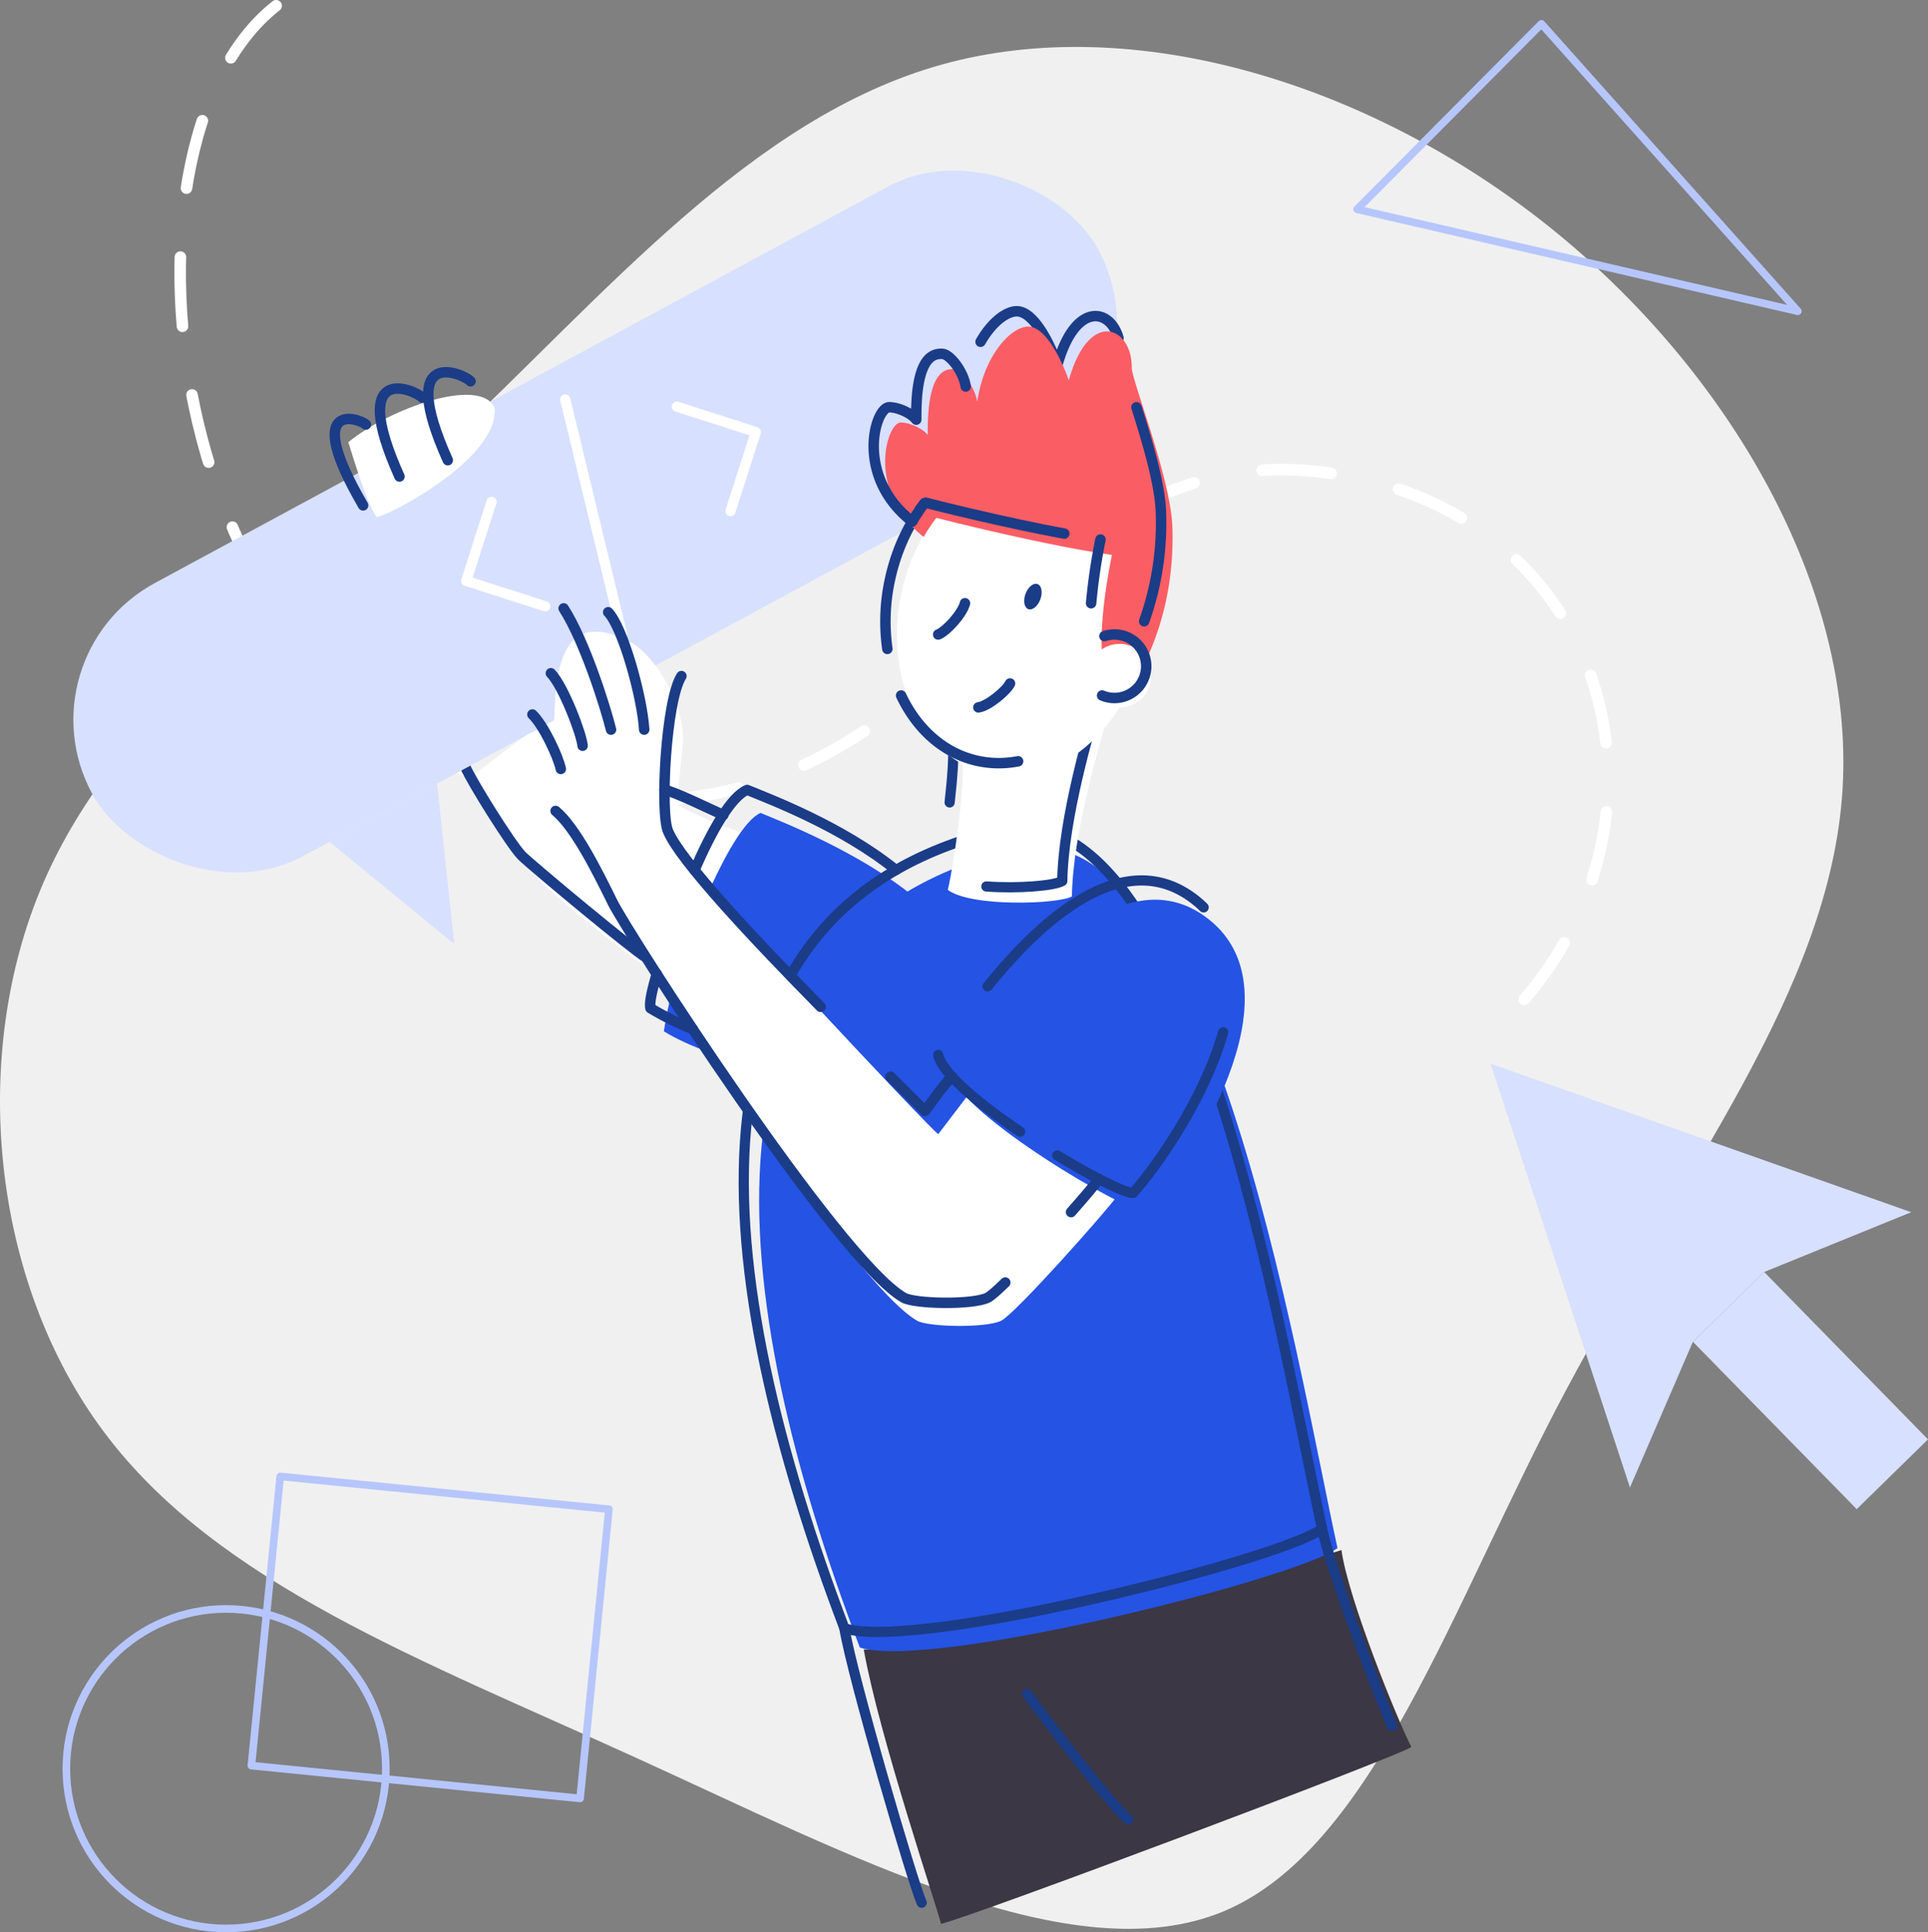 
<svg xmlns="http://www.w3.org/2000/svg" viewBox="0 0 1001.79 1003.94"><rect x="0" y="0" width="1001.79" height="1003.94" fill="#808080" stroke="none"/><defs><style>.cls-1{fill:#f0f0f0;}.cls-10,.cls-2,.cls-4,.cls-7,.cls-9{fill:none;stroke-linecap:round;stroke-linejoin:round;}.cls-2,.cls-7{stroke:#fff;}.cls-2{stroke-width:6px;stroke-dasharray:36;}.cls-3{fill:#fff;}.cls-4,.cls-9{stroke:#1b3c87;}.cls-4{stroke-width:5.43px;}.cls-5{fill:#3b3744;}.cls-6{fill:#d7e0ff;}.cls-7,.cls-9{stroke-width:5.3px;}.cls-8{fill:#2553e3;}.cls-10{stroke:#b6c6fc;stroke-width:3.95px;}.cls-11{fill:#fb5d64;}.cls-12{fill:#1b3c87;}</style></defs><title>drawkit-grape-pack-illustration-10</title><g id="Layer_2" data-name="Layer 2"><g id="vector"><path class="cls-1" d="M804.85,117.73c93.76,75,158.93,187.75,152.53,292.48-6.4,104.51-84.61,201-143.84,312.38S713.61,960.65,635.62,993.12c-78.2,32.48-193.92-29.27-305.06-79.81-111.14-50.76-217.7-90.55-276.47-169.22-58.78-78.44-70.21-196-31.56-285.4s127.15-150.93,209.24-228C314.1,153.63,390,61.24,489.27,33.57S710.86,42.72,804.85,117.73Z"/><path class="cls-2" d="M143.47,3C49.86,76.26,84.7,372.94,276.63,410.37,501.4,454.2,516.59,224.72,687,245.3c148.19,17.91,192.67,178.15,100.91,278.63"/><path class="cls-3" d="M348.29,510.08c-11-4.21-65.92-48.52-70.2-55.51s-32.7-51.42-32.7-51.42l47.84-36.48s43.1,38.74,51.49,46.54,40.81,20.25,44.33,20.24S348.29,510.08,348.29,510.08Z"/><path class="cls-4" d="M335.68,497.47c-6.56-3.78-59.38-47.7-64.59-52.9s-26-38.3-29.34-46.21"/><path class="cls-5" d="M697,805.31c-11.26,5-213.17,51.31-248.2,51.73,8.07,45.18,38.05,133.57,40.15,142.54,17.93-4.35,236.32-86.5,244.41-91.89C726.65,894.76,700.71,831.59,697,805.31Z"/><rect class="cls-6" x="12.08" y="190.26" width="594.33" height="161.43" rx="80.72" transform="translate(-91.66 179.69) rotate(-28.4)"/><polyline class="cls-7" points="283.29 315 242.22 301.82 255.41 260.74"/><polyline class="cls-7" points="351.68 211.26 392.75 224.45 379.57 265.52"/><line class="cls-7" x1="293.71" y1="207.5" x2="323.25" y2="329.66"/><path class="cls-3" d="M257,211.84c-7.67-16.69-55.57.92-76,17.91,5.68,18.67,11.45,35.1,14.74,38.83C199.77,269,259.52,238.76,257,211.84Z"/><path class="cls-8" d="M474.36,465.46c-28.52-23-67.81-38.4-79.17-43.09-8.26,3.57-18.88,22.43-28.24,43.83-16.74,31.43-22,69.63-22,69.63,25.92,16.11,79.69,26.4,89.17,26.4S474.36,465.46,474.36,465.46Z"/><path class="cls-8" d="M527.07,441.32c100.28-24.05,146.11,263.17,167.89,363C673.63,820.2,484.42,867.84,446.76,856,377.34,673.18,353.25,483,527.07,441.32Z"/><path class="cls-9" d="M519.07,431.32c100.28-24.05,146.11,263.17,167.89,363C665.63,810.2,476.42,857.84,438.76,846,369.34,663.18,345.25,473,519.07,431.32Z"/><path class="cls-3" d="M581.06,620.66c-5.26,7.61-53.27,61.76-60.88,65.56s-37.8,3.31-43.61,0C442.62,666.9,333.15,496.84,325.24,480.74s-19.31-38.92-29.56-47.41c-1.65-12.49,7.3-28.84-8.59-48.62,2.92-13.94-5.19-75.54,41-50.74,12.16,6.65,28.88,32.72,26.57,54.19s-5.1,45.86-.48,55.88,130.1,143.59,133.34,145.21c4-5.23,19.93-26.12,19.93-26.12Z"/><path class="cls-8" d="M628.13,477.68c48.52,38.46-10.49,127.62-32.34,152.09-10,.44-96.86-50.7-101.31-71.68C507.07,539.3,574.06,434.81,628.13,477.68Z"/><path class="cls-4" d="M360,534.7a151,151,0,0,1-22-10.87c-.59-2.39.32-7.74,3.25-17.8"/><path class="cls-9" d="M360.86,452.13c9.36-21.4,19.07-38.19,27.33-41.76,11.36,4.69,48.84,18.69,77.36,41.65"/><path class="cls-4" d="M426.42,523.12c-34.09-34.64-72.8-75.77-79.23-91.08-4.29-9-1.26-68.1,6.88-80.77"/><path class="cls-4" d="M494.56,559.36c-5.24,5.52-9.89,12.64-14,17.89-1.18-1.36-7.93-8-17.84-17.82"/><path class="cls-4" d="M522.36,666.35c-4.25,4.15-7.56,7.06-9.18,7.87-7.61,3.81-37.8,3.31-43.61,0C435.62,654.9,326.15,484.84,318.24,468.74s-19.31-38.92-29.56-47.41"/><path class="cls-4" d="M571,612.57c-1.67,2.41-7.31,9.08-14.48,17.2"/><path class="cls-4" d="M334.72,379.09c-1-17-11.08-53.17-18.71-61"/><path class="cls-4" d="M317.49,379.09c-2.71-11.07-13.54-45.78-24.62-63"/><path class="cls-4" d="M302.72,387.46c-.49-5.9-9.85-30.77-16.49-37.66"/><path class="cls-4" d="M291.39,399.52c-1.23-6.15-8.86-22.64-14.76-28.3"/><path class="cls-9" d="M723.32,896.69c-5-10.83-31.59-79.64-36.36-102.38"/><path class="cls-9" d="M586.26,945.27c-8-6.5-39.29-47-52.59-65.28"/><path class="cls-9" d="M478.91,988.58c-4.64-10.21-36.05-117.39-40.15-142.54"/><path class="cls-4" d="M375.85,423.45c-8.18-3.62-24.82-11.9-30.61-13.08"/><polyline class="cls-6" points="171.2 437.36 236.03 490.45 227.1 407.13"/><path class="cls-4" d="M244.5,198.1c-3.94-4.17-38.79-19.07-11.83,41"/><path class="cls-4" d="M219.4,206.58c-4-4.17-38.79-19.07-11.84,41"/><path class="cls-4" d="M190.1,220.58c-3.82-3.51-33.47-13-1.42,42"/><polyline class="cls-6" points="916.67 660.88 993.07 629.81 774.47 552.64 846.92 772.84 879.63 697.13"/><polyline class="cls-6" points="916.67 660.88 1001.79 747.85 964.75 784.1 879.63 697.13"/><path class="cls-9" d="M530.09,588c-21.29-14.4-40.57-30.31-42.61-39.92"/><path class="cls-9" d="M635.55,536.33c-9.82,34.59-34.31,69.5-46.76,83.44-4.07.18-20.75-8.12-39.45-19.44"/><path class="cls-9" d="M513.17,512.48c27.51-34.1,70.79-74.28,108-44.8a49.93,49.93,0,0,1,4.24,3.75"/><polygon class="cls-10" points="800.93 12.38 705.14 108.73 934.18 161.73 800.93 12.38"/><rect class="cls-10" x="148.01" y="764.95" width="151" height="171.64" transform="translate(-645.25 988.65) rotate(-84.3)"/><circle class="cls-10" cx="117.48" cy="918.95" r="83"/><path class="cls-4" d="M581.17,175.66c-4.32-15.62-22.58-18.94-31.79,14-4-11.54-12.35-27.94-21.06-27.94-5.44,0-13,5.62-18.83,15.86"/><path class="cls-3" d="M575.58,372.07c-4.23,14.17-18.18,61.11-18.61,93.67-6.76,4-52.23,5.71-64.49-3.38,3.38-14.38,9.09-55.19,7.61-69.36C506.44,391.74,575.58,372.07,575.58,372.07Z"/><path class="cls-9" d="M493.43,416.91c1.47-12.84,2.35-25.28,1.66-31.91,6.35-1.26,75.49-20.93,75.49-20.93-4.23,14.17-18.18,61.11-18.61,93.67-4.14,2.46-22.8,4.05-39.46,2.83"/><ellipse class="cls-3" cx="531.52" cy="321.69" rx="82.51" ry="64.55" transform="translate(105.29 773.71) rotate(-77.87)"/><path class="cls-4" d="M529,395.53a51.81,51.81,0,0,1-20.86-.17c-17.7-3.8-31.7-16.56-39.93-34"/><path class="cls-4" d="M461.07,337.15a101.58,101.58,0,0,1,1.34-36C472,256.57,508,226.53,542.86,234s55.34,49.69,45.76,94.24a103.22,103.22,0,0,1-9.76,26.86"/><path class="cls-11" d="M596.18,342c1.28-4.31,14.28-28.88,13-68-.83-25.74-21.17-76.29-21.12-83,.17-21.31-22.18-31-32.71,6.63-4-11.54-12.35-27.94-21.06-27.94s-22.88,14.38-26.53,39.08c-1.21-7.9-8.3-17-12.35-17s-13.77.61-13.36,34.22c-3.24-4.05-10.33-6.48-14-6.48-7.52,0-18.07,36.11,11.9,59.45,1.68-3.18,6.39-9.9,6.67-9.9,5.51,1.49,58.79,14.78,91.13,19.23-.81,4.85-11.92,55.59.41,70.95A31,31,0,0,0,596.18,342Z"/><path class="cls-4" d="M501.4,313.42c-1.37,5.5-9.7,14.6-13.92,16.24"/><ellipse class="cls-12" cx="536.7" cy="309.98" rx="6.93" ry="4.11" transform="translate(60.47 706.63) rotate(-69.8)"/><path class="cls-4" d="M524.81,355.12c-1.61,3.55-11.29,11.77-16.45,12.41"/><path class="cls-4" d="M571.8,280.32a311.85,311.85,0,0,0-4.86,33.1"/><path class="cls-4" d="M501.79,200.81c-1.21-7.9-8.3-17-12.35-17s-13.77.61-13.36,34.22c-3.24-4.05-10.33-6.48-14-6.48-7.52,0-18.07,36.11,11.9,59.45,1.68-3.18,6.39-9.9,6.67-9.9,4.53,1.23,41.4,10.44,72.34,16.15"/><path class="cls-4" d="M594.52,322.78A152.45,152.45,0,0,0,603.21,266c-.47-14.38-7-36.51-12.71-54.4"/><circle class="cls-3" cx="581.76" cy="351.04" r="16.5"/><path class="cls-4" d="M573.86,330.5a16.5,16.5,0,1,1-1.2,30.86"/></g></g></svg>
